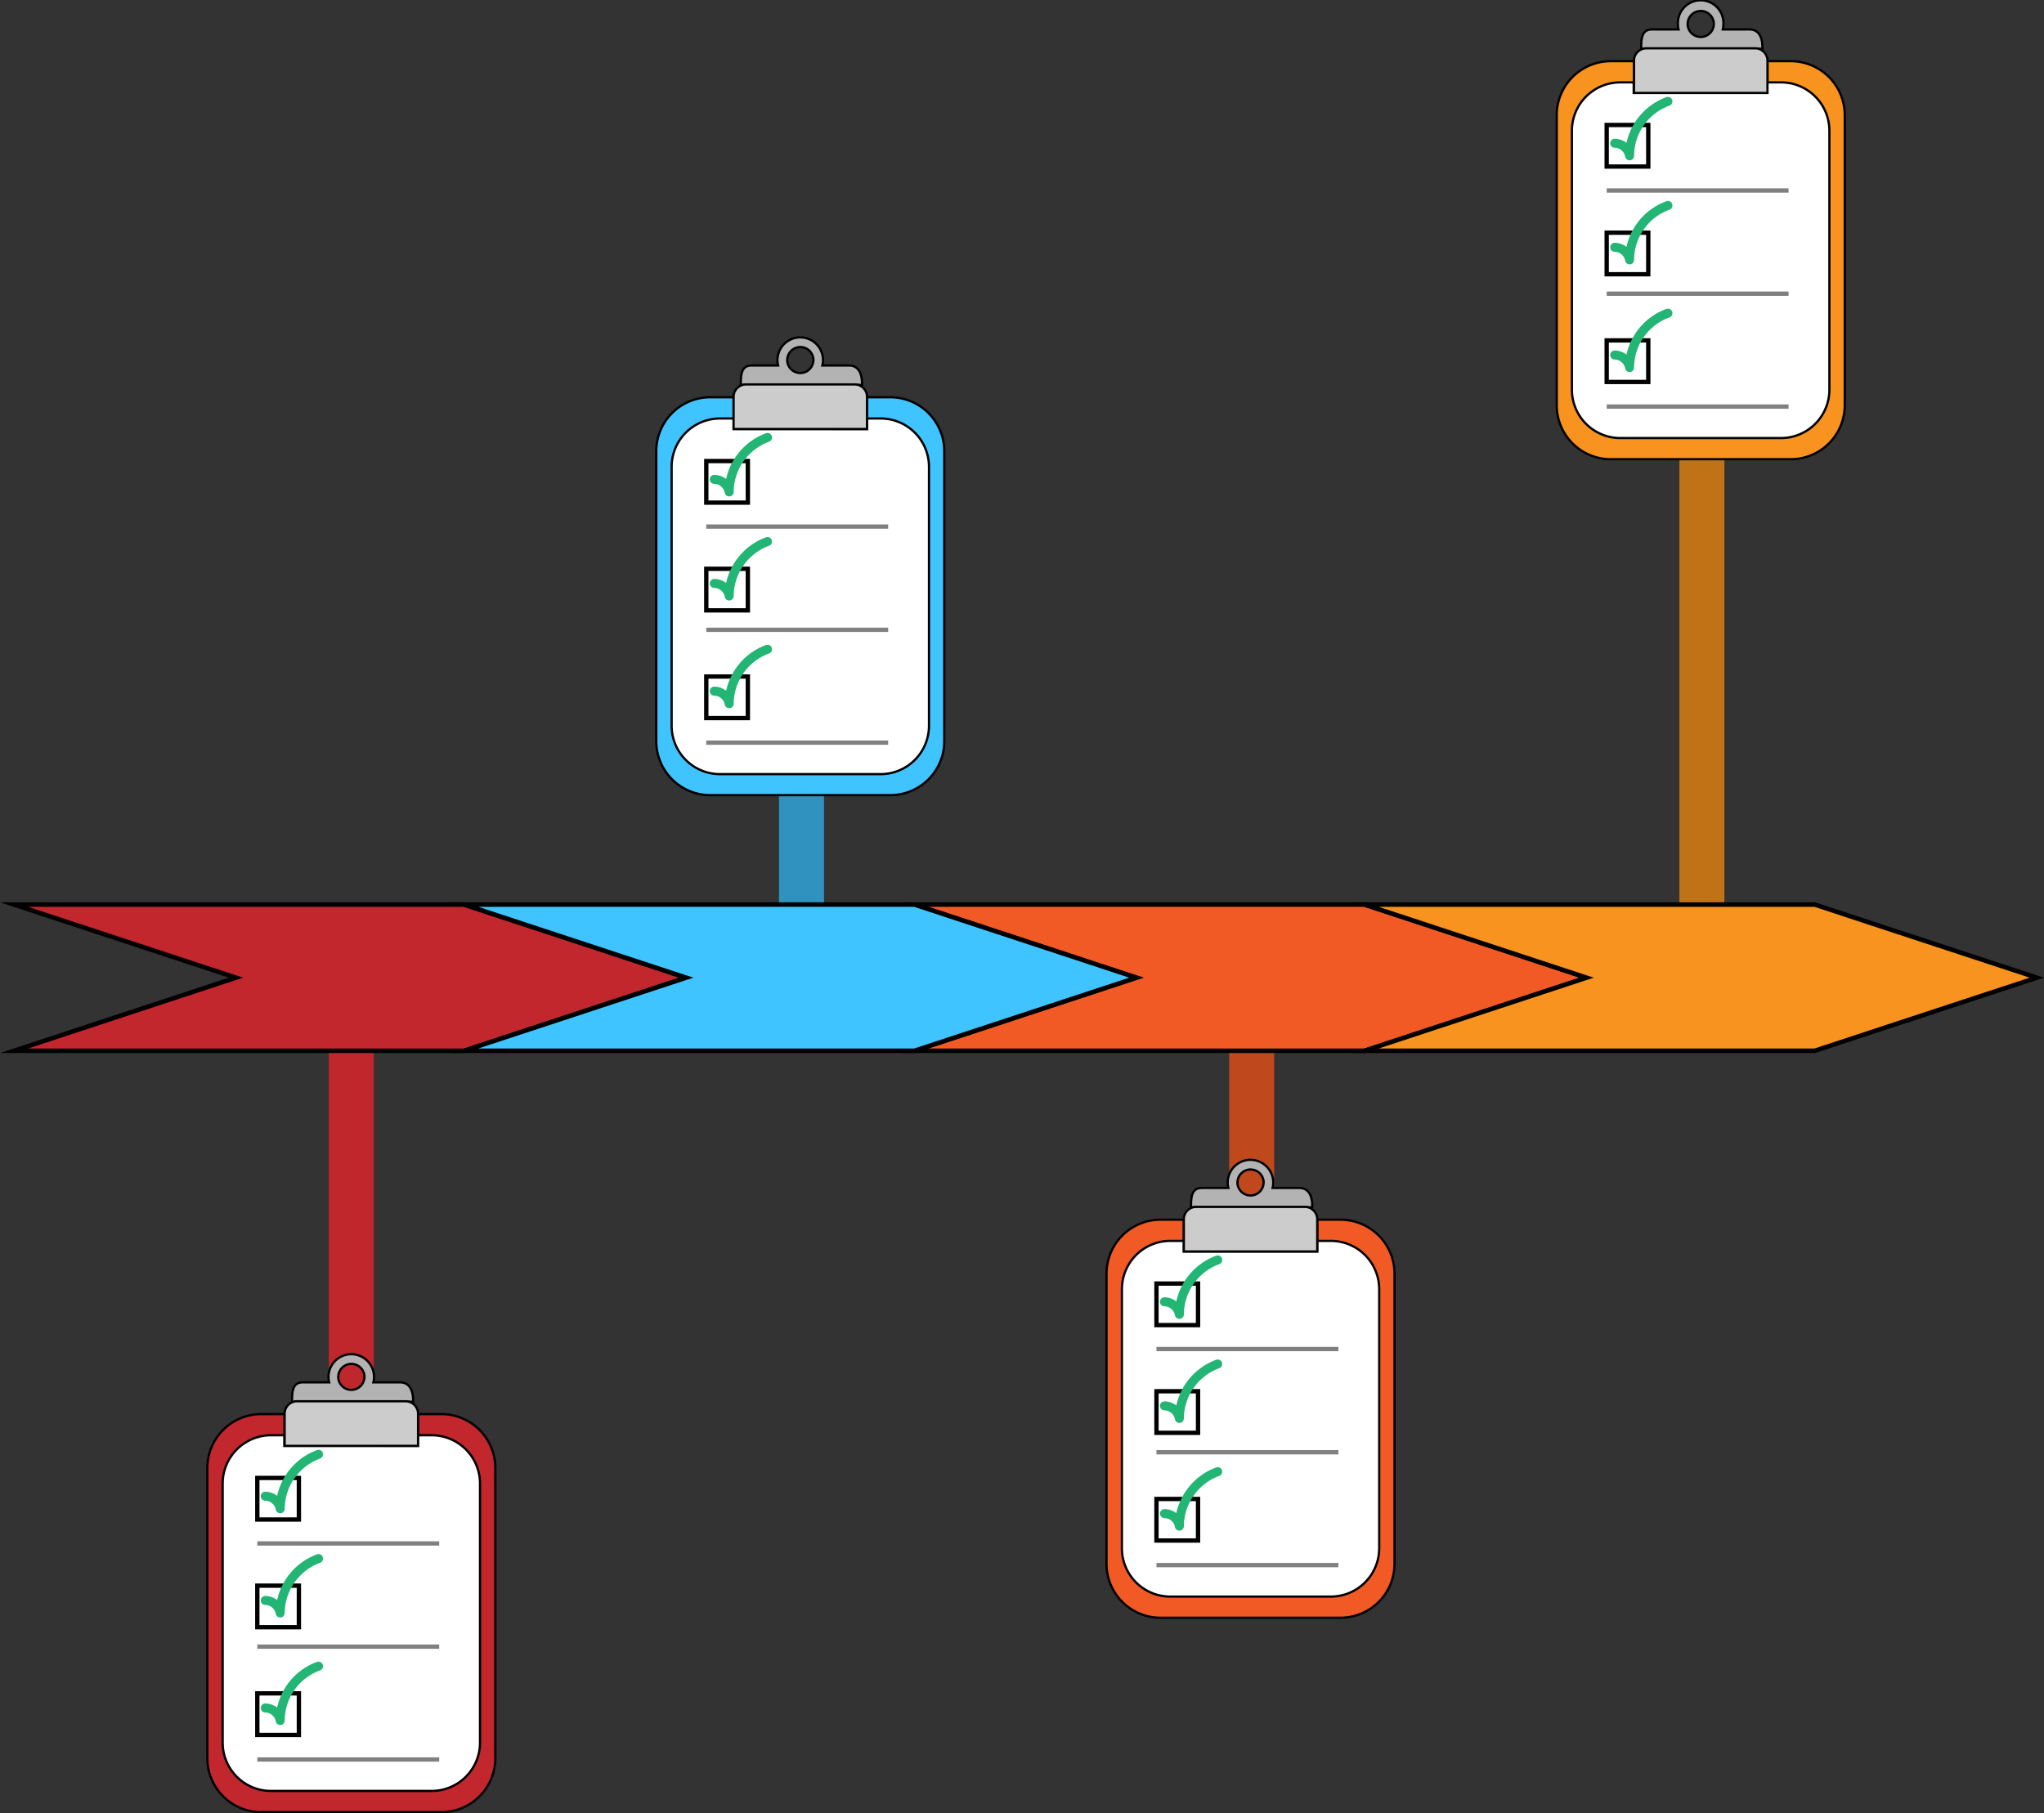 <svg id="Layer_1" data-name="Layer 1" xmlns="http://www.w3.org/2000/svg" viewBox="0 0 454.22 403.05">
  <rect x="0" y="0" width="454.22" height="403.05" fill="#333333" stroke="none"/>
  <title>goals</title>
  <line x1="378.2" y1="217.31" x2="378.2" y2="42.34" style="fill: none;stroke: #bf7216;stroke-miterlimit: 10;stroke-width: 10px"/>
  <line x1="78.07" y1="217.31" x2="78.07" y2="320.5" style="fill: none;stroke: #bf272d;stroke-miterlimit: 10;stroke-width: 10px"/>
  <line x1="278.15" y1="217.31" x2="278.15" y2="286.11" style="fill: none;stroke: #bf481c;stroke-miterlimit: 10;stroke-width: 10px"/>
  <line x1="178.11" y1="150.37" x2="178.11" y2="219.16" style="fill: none;stroke: #3093bf;stroke-miterlimit: 10;stroke-width: 10px"/>
  <polygon points="152.49 217.31 103.16 233.56 3.12 233.56 52.44 217.31 3.12 201.06 103.16 201.06 152.49 217.31" style="fill: #c1272d;stroke: #000;stroke-miterlimit: 10"/>
  <polygon points="352.57 217.31 303.25 233.56 203.21 233.56 252.53 217.31 203.21 201.06 303.25 201.06 352.57 217.31" style="fill: #f15a24;stroke: #000;stroke-miterlimit: 10"/>
  <polygon points="252.53 217.31 203.21 233.56 103.16 233.56 152.49 217.31 103.16 201.06 203.21 201.06 252.53 217.31" style="fill: #40c4ff;stroke: #000;stroke-miterlimit: 10"/>
  <polygon points="452.62 217.31 417.77 228.78 403.29 233.56 303.25 233.56 352.57 217.31 303.25 201.06 403.29 201.06 417.77 205.84 452.62 217.31" style="fill: #f7931e;stroke: #000;stroke-miterlimit: 10"/>
  <g>
    <path d="M275.53,149.56V214a12,12,0,0,1-12,12h-40a12,12,0,0,1-12-12V149.56a12,12,0,0,1,12-12h5.18v7.06h29.65v-7.06h5.17A12,12,0,0,1,275.53,149.56Z" transform="translate(-65.69 -49.26)" style="fill: #40c4ff;stroke: #000;stroke-miterlimit: 10;stroke-width: 0.5px"/>
    <path d="M272.13,153V210.6a10.76,10.76,0,0,1-10.73,10.73H225.66a10.75,10.75,0,0,1-10.72-10.73V153a10.75,10.75,0,0,1,10.72-10.72h3.05v2.35h29.65v-2.35h3A10.75,10.75,0,0,1,272.13,153Z" transform="translate(-65.69 -49.26)" style="fill: #fff;stroke: #000;stroke-miterlimit: 10;stroke-width: 0.5px"/>
    <path d="M254.33,130.5h-5.9a4.42,4.42,0,0,0,.15-1,1.21,1.21,0,0,0,0-.19,5.06,5.06,0,0,0-10.12,0,1.21,1.21,0,0,0,0,.19,4.42,4.42,0,0,0,.15,1h-5.89c-2.23,0-2.41,1.9-2.41,4.12v.18h26.94v-.18C257.27,132.4,256.55,130.5,254.33,130.5Zm-7.9-1a2.81,2.81,0,0,1-.27,1,2.9,2.9,0,0,1-5.26,0,2.81,2.81,0,0,1-.27-1,1.21,1.21,0,0,1,0-.19,2.91,2.91,0,0,1,5.82,0A1.21,1.21,0,0,1,246.43,129.46Z" transform="translate(-65.69 -49.26)" style="fill: #b3b3b3;stroke: #000;stroke-miterlimit: 10;stroke-width: 0.5px"/>
    <path d="M258.36,137.46v7.16H228.71v-7.16a2.75,2.75,0,0,1,2.75-2.75h24.16A2.74,2.74,0,0,1,258.36,137.46Z" transform="translate(-65.69 -49.26)" style="fill: #ccc;stroke: #000;stroke-miterlimit: 10;stroke-width: 0.5px"/>
    <rect x="156.95" y="102.48" width="9.24" height="9.24" style="fill: #fff;stroke: #000;stroke-miterlimit: 10;stroke-width: 0.961px"/>
    <rect x="156.95" y="126.43" width="9.24" height="9.24" style="fill: #fff;stroke: #000;stroke-miterlimit: 10;stroke-width: 0.961px"/>
    <rect x="156.95" y="150.37" width="9.24" height="9.24" style="fill: #fff;stroke: #000;stroke-miterlimit: 10;stroke-width: 0.961px"/>
    <path d="M224.42,155.81a3.42,3.42,0,0,1,3.31,2.79,13,13,0,0,1,8.52-12.1" transform="translate(-65.69 -49.26)" style="fill: none;stroke: #22b573;stroke-linecap: round;stroke-linejoin: round;stroke-width: 2px"/>
    <path d="M224.42,178.94a3.42,3.42,0,0,1,3.31,2.79,13,13,0,0,1,8.52-12.1" transform="translate(-65.69 -49.26)" style="fill: none;stroke: #22b573;stroke-linecap: round;stroke-linejoin: round;stroke-width: 2px"/>
    <path d="M224.42,202.88a3.43,3.43,0,0,1,3.31,2.79,13,13,0,0,1,8.52-12.1" transform="translate(-65.69 -49.26)" style="fill: none;stroke: #22b573;stroke-linecap: round;stroke-linejoin: round;stroke-width: 2px"/>
    <line x1="156.95" y1="117.04" x2="197.37" y2="117.04" style="fill: none;stroke: gray;stroke-miterlimit: 10;stroke-width: 0.956px"/>
    <line x1="156.95" y1="139.99" x2="197.37" y2="139.99" style="fill: none;stroke: gray;stroke-miterlimit: 10;stroke-width: 0.956px"/>
    <line x1="156.95" y1="165.07" x2="197.37" y2="165.07" style="fill: none;stroke: gray;stroke-miterlimit: 10;stroke-width: 0.956px"/>
  </g>
  <g>
    <path d="M175.76,375.58v64.47a12,12,0,0,1-12,12h-40a12,12,0,0,1-12-12V375.58a12,12,0,0,1,12-12h5.18v7.06h29.65v-7.06h5.17A12,12,0,0,1,175.76,375.58Z" transform="translate(-65.69 -49.26)" style="fill: #c1272d;stroke: #000;stroke-miterlimit: 10;stroke-width: 0.5px"/>
    <path d="M172.36,379v57.61a10.76,10.76,0,0,1-10.73,10.73H125.89a10.75,10.75,0,0,1-10.72-10.73V379a10.75,10.75,0,0,1,10.72-10.72h3v2.35h29.65v-2.35h3A10.75,10.75,0,0,1,172.36,379Z" transform="translate(-65.69 -49.26)" style="fill: #fff;stroke: #000;stroke-miterlimit: 10;stroke-width: 0.5px"/>
    <path d="M154.56,356.52h-5.9a4.42,4.42,0,0,0,.15-1,1.21,1.21,0,0,0,0-.19,5.06,5.06,0,1,0-10.12,0,1.21,1.21,0,0,0,0,.19,4.42,4.42,0,0,0,.15,1H133c-2.23,0-2.41,1.9-2.41,4.12v.18H157.5v-.18C157.5,358.42,156.78,356.52,154.56,356.52Zm-7.9-1a2.81,2.81,0,0,1-.27,1,2.9,2.9,0,0,1-5.26,0,2.81,2.81,0,0,1-.27-1,1.21,1.21,0,0,1,0-.19,2.91,2.91,0,0,1,5.82,0A1.21,1.21,0,0,1,146.66,355.48Z" transform="translate(-65.69 -49.26)" style="fill: #b3b3b3;stroke: #000;stroke-miterlimit: 10;stroke-width: 0.5px"/>
    <path d="M158.59,363.48v7.16H128.94v-7.16a2.75,2.75,0,0,1,2.75-2.75h24.16A2.75,2.75,0,0,1,158.59,363.48Z" transform="translate(-65.69 -49.26)" style="fill: #ccc;stroke: #000;stroke-miterlimit: 10;stroke-width: 0.5px"/>
    <rect x="57.18" y="328.51" width="9.24" height="9.24" style="fill: #fff;stroke: #000;stroke-miterlimit: 10;stroke-width: 0.961px"/>
    <rect x="57.18" y="352.45" width="9.24" height="9.24" style="fill: #fff;stroke: #000;stroke-miterlimit: 10;stroke-width: 0.961px"/>
    <rect x="57.18" y="376.39" width="9.24" height="9.24" style="fill: #fff;stroke: #000;stroke-miterlimit: 10;stroke-width: 0.961px"/>
    <path d="M124.64,381.83a3.43,3.43,0,0,1,3.32,2.79,13,13,0,0,1,8.51-12.1" transform="translate(-65.69 -49.26)" style="fill: none;stroke: #22b573;stroke-linecap: round;stroke-linejoin: round;stroke-width: 2px"/>
    <path d="M124.64,405a3.43,3.43,0,0,1,3.32,2.79,13,13,0,0,1,8.51-12.1" transform="translate(-65.69 -49.26)" style="fill: none;stroke: #22b573;stroke-linecap: round;stroke-linejoin: round;stroke-width: 2px"/>
    <path d="M124.64,428.9a3.43,3.43,0,0,1,3.32,2.79,12.93,12.93,0,0,1,8.51-12.09" transform="translate(-65.69 -49.26)" style="fill: none;stroke: #22b573;stroke-linecap: round;stroke-linejoin: round;stroke-width: 2px"/>
    <line x1="57.18" y1="343.07" x2="97.6" y2="343.07" style="fill: none;stroke: gray;stroke-miterlimit: 10;stroke-width: 0.956px"/>
    <line x1="57.18" y1="366.01" x2="97.6" y2="366.01" style="fill: none;stroke: gray;stroke-miterlimit: 10;stroke-width: 0.956px"/>
    <line x1="57.18" y1="391.09" x2="97.6" y2="391.09" style="fill: none;stroke: gray;stroke-miterlimit: 10;stroke-width: 0.956px"/>
  </g>
  <g>
    <path d="M475.63,74.86v64.47a12,12,0,0,1-12,12h-40a12,12,0,0,1-12-12V74.86a12,12,0,0,1,12-12h5.17v7.06h29.66V62.86h5.17A12,12,0,0,1,475.63,74.86Z" transform="translate(-65.69 -49.26)" style="fill: #f7931e;stroke: #000;stroke-miterlimit: 10;stroke-width: 0.5px"/>
    <path d="M472.22,78.29V135.9a10.76,10.76,0,0,1-10.73,10.73H425.76A10.76,10.76,0,0,1,415,135.9V78.29a10.75,10.75,0,0,1,10.73-10.72h3v2.35h29.66V67.57h3A10.75,10.75,0,0,1,472.22,78.29Z" transform="translate(-65.69 -49.26)" style="fill: #fff;stroke: #000;stroke-miterlimit: 10;stroke-width: 0.5px"/>
    <path d="M454.42,55.8h-5.89a5,5,0,0,0,.14-1,1.21,1.21,0,0,0,0-.19,5.06,5.06,0,1,0-10.11,0,1.21,1.21,0,0,0,0,.19,5,5,0,0,0,.14,1h-5.88c-2.24,0-2.42,1.9-2.42,4.12v.18h26.94v-.18C457.36,57.7,456.65,55.8,454.42,55.8Zm-7.89-1a3,3,0,0,1-.27,1,2.91,2.91,0,0,1-5.27,0,2.81,2.81,0,0,1-.27-1,1.21,1.21,0,0,1,0-.19,2.91,2.91,0,1,1,5.82,0Z" transform="translate(-65.69 -49.26)" style="fill: #b3b3b3;stroke: #000;stroke-miterlimit: 10;stroke-width: 0.5px"/>
    <path d="M458.46,62.75v7.17H428.8V62.75A2.74,2.74,0,0,1,431.55,60h24.16A2.74,2.74,0,0,1,458.46,62.75Z" transform="translate(-65.69 -49.26)" style="fill: #ccc;stroke: #000;stroke-miterlimit: 10;stroke-width: 0.5px"/>
    <rect x="357.04" y="27.78" width="9.24" height="9.24" style="fill: #fff;stroke: #000;stroke-miterlimit: 10;stroke-width: 0.961px"/>
    <rect x="357.04" y="51.72" width="9.24" height="9.24" style="fill: #fff;stroke: #000;stroke-miterlimit: 10;stroke-width: 0.961px"/>
    <rect x="357.04" y="75.66" width="9.24" height="9.24" style="fill: #fff;stroke: #000;stroke-miterlimit: 10;stroke-width: 0.961px"/>
    <path d="M424.51,81.1a3.43,3.43,0,0,1,3.31,2.79,12.92,12.92,0,0,1,8.52-12.09" transform="translate(-65.69 -49.26)" style="fill: none;stroke: #22b573;stroke-linecap: round;stroke-linejoin: round;stroke-width: 2px"/>
    <path d="M424.51,104.23a3.43,3.43,0,0,1,3.31,2.79,12.92,12.92,0,0,1,8.52-12.09" transform="translate(-65.69 -49.26)" style="fill: none;stroke: #22b573;stroke-linecap: round;stroke-linejoin: round;stroke-width: 2px"/>
    <path d="M424.51,128.17a3.43,3.43,0,0,1,3.31,2.79,12.92,12.92,0,0,1,8.52-12.09" transform="translate(-65.69 -49.26)" style="fill: none;stroke: #22b573;stroke-linecap: round;stroke-linejoin: round;stroke-width: 2px"/>
    <line x1="357.04" y1="42.34" x2="397.46" y2="42.34" style="fill: none;stroke: gray;stroke-miterlimit: 10;stroke-width: 0.956px"/>
    <line x1="357.04" y1="65.28" x2="397.46" y2="65.28" style="fill: none;stroke: gray;stroke-miterlimit: 10;stroke-width: 0.956px"/>
    <line x1="357.04" y1="90.37" x2="397.46" y2="90.37" style="fill: none;stroke: gray;stroke-miterlimit: 10;stroke-width: 0.956px"/>
  </g>
  <g>
    <path d="M375.58,332.37v64.47a12,12,0,0,1-12,12h-40a12,12,0,0,1-12-12V332.37a12,12,0,0,1,12-12h5.18v7.06h29.65v-7.06h5.17A12,12,0,0,1,375.58,332.37Z" transform="translate(-65.69 -49.26)" style="fill: #f15a24;stroke: #000;stroke-miterlimit: 10;stroke-width: 0.5px"/>
    <path d="M372.18,335.8v57.61a10.76,10.76,0,0,1-10.73,10.73H325.71A10.75,10.75,0,0,1,315,393.41V335.8a10.75,10.75,0,0,1,10.72-10.72h3.05v2.35h29.65v-2.35h3A10.75,10.75,0,0,1,372.18,335.8Z" transform="translate(-65.69 -49.26)" style="fill: #fff;stroke: #000;stroke-miterlimit: 10;stroke-width: 0.5px"/>
    <path d="M354.38,313.31h-5.9a4.42,4.42,0,0,0,.15-1,1.21,1.21,0,0,0,0-.19,5.06,5.06,0,0,0-10.12,0,1.21,1.21,0,0,0,0,.19,4.42,4.42,0,0,0,.15,1h-5.89c-2.23,0-2.41,1.9-2.41,4.12v.18h26.94v-.18C357.32,315.21,356.6,313.31,354.38,313.31Zm-7.9-1a2.81,2.81,0,0,1-.27,1,2.9,2.9,0,0,1-5.26,0,2.81,2.81,0,0,1-.27-1,1.21,1.21,0,0,1,0-.19,2.91,2.91,0,0,1,5.82,0A1.21,1.21,0,0,1,346.48,312.27Z" transform="translate(-65.69 -49.26)" style="fill: #b3b3b3;stroke: #000;stroke-miterlimit: 10;stroke-width: 0.5px"/>
    <path d="M358.41,320.27v7.16H328.76v-7.16a2.75,2.75,0,0,1,2.74-2.75h24.17A2.75,2.75,0,0,1,358.41,320.27Z" transform="translate(-65.69 -49.26)" style="fill: #ccc;stroke: #000;stroke-miterlimit: 10;stroke-width: 0.5px"/>
    <rect x="256.99" y="285.3" width="9.24" height="9.24" style="fill: #fff;stroke: #000;stroke-miterlimit: 10;stroke-width: 0.961px"/>
    <rect x="256.99" y="309.24" width="9.24" height="9.24" style="fill: #fff;stroke: #000;stroke-miterlimit: 10;stroke-width: 0.961px"/>
    <rect x="256.99" y="333.18" width="9.24" height="9.24" style="fill: #fff;stroke: #000;stroke-miterlimit: 10;stroke-width: 0.961px"/>
    <path d="M324.46,338.62a3.41,3.41,0,0,1,3.31,2.79,13,13,0,0,1,8.52-12.1" transform="translate(-65.69 -49.26)" style="fill: none;stroke: #22b573;stroke-linecap: round;stroke-linejoin: round;stroke-width: 2px"/>
    <path d="M324.46,361.75a3.41,3.41,0,0,1,3.31,2.79,13,13,0,0,1,8.52-12.1" transform="translate(-65.69 -49.26)" style="fill: none;stroke: #22b573;stroke-linecap: round;stroke-linejoin: round;stroke-width: 2px"/>
    <path d="M324.46,385.69a3.41,3.41,0,0,1,3.31,2.79,13,13,0,0,1,8.52-12.1" transform="translate(-65.69 -49.26)" style="fill: none;stroke: #22b573;stroke-linecap: round;stroke-linejoin: round;stroke-width: 2px"/>
    <line x1="256.99" y1="299.86" x2="297.42" y2="299.86" style="fill: none;stroke: gray;stroke-miterlimit: 10;stroke-width: 0.956px"/>
    <line x1="256.99" y1="322.8" x2="297.42" y2="322.8" style="fill: none;stroke: gray;stroke-miterlimit: 10;stroke-width: 0.956px"/>
    <line x1="256.99" y1="347.88" x2="297.42" y2="347.88" style="fill: none;stroke: gray;stroke-miterlimit: 10;stroke-width: 0.956px"/>
  </g>
</svg>
